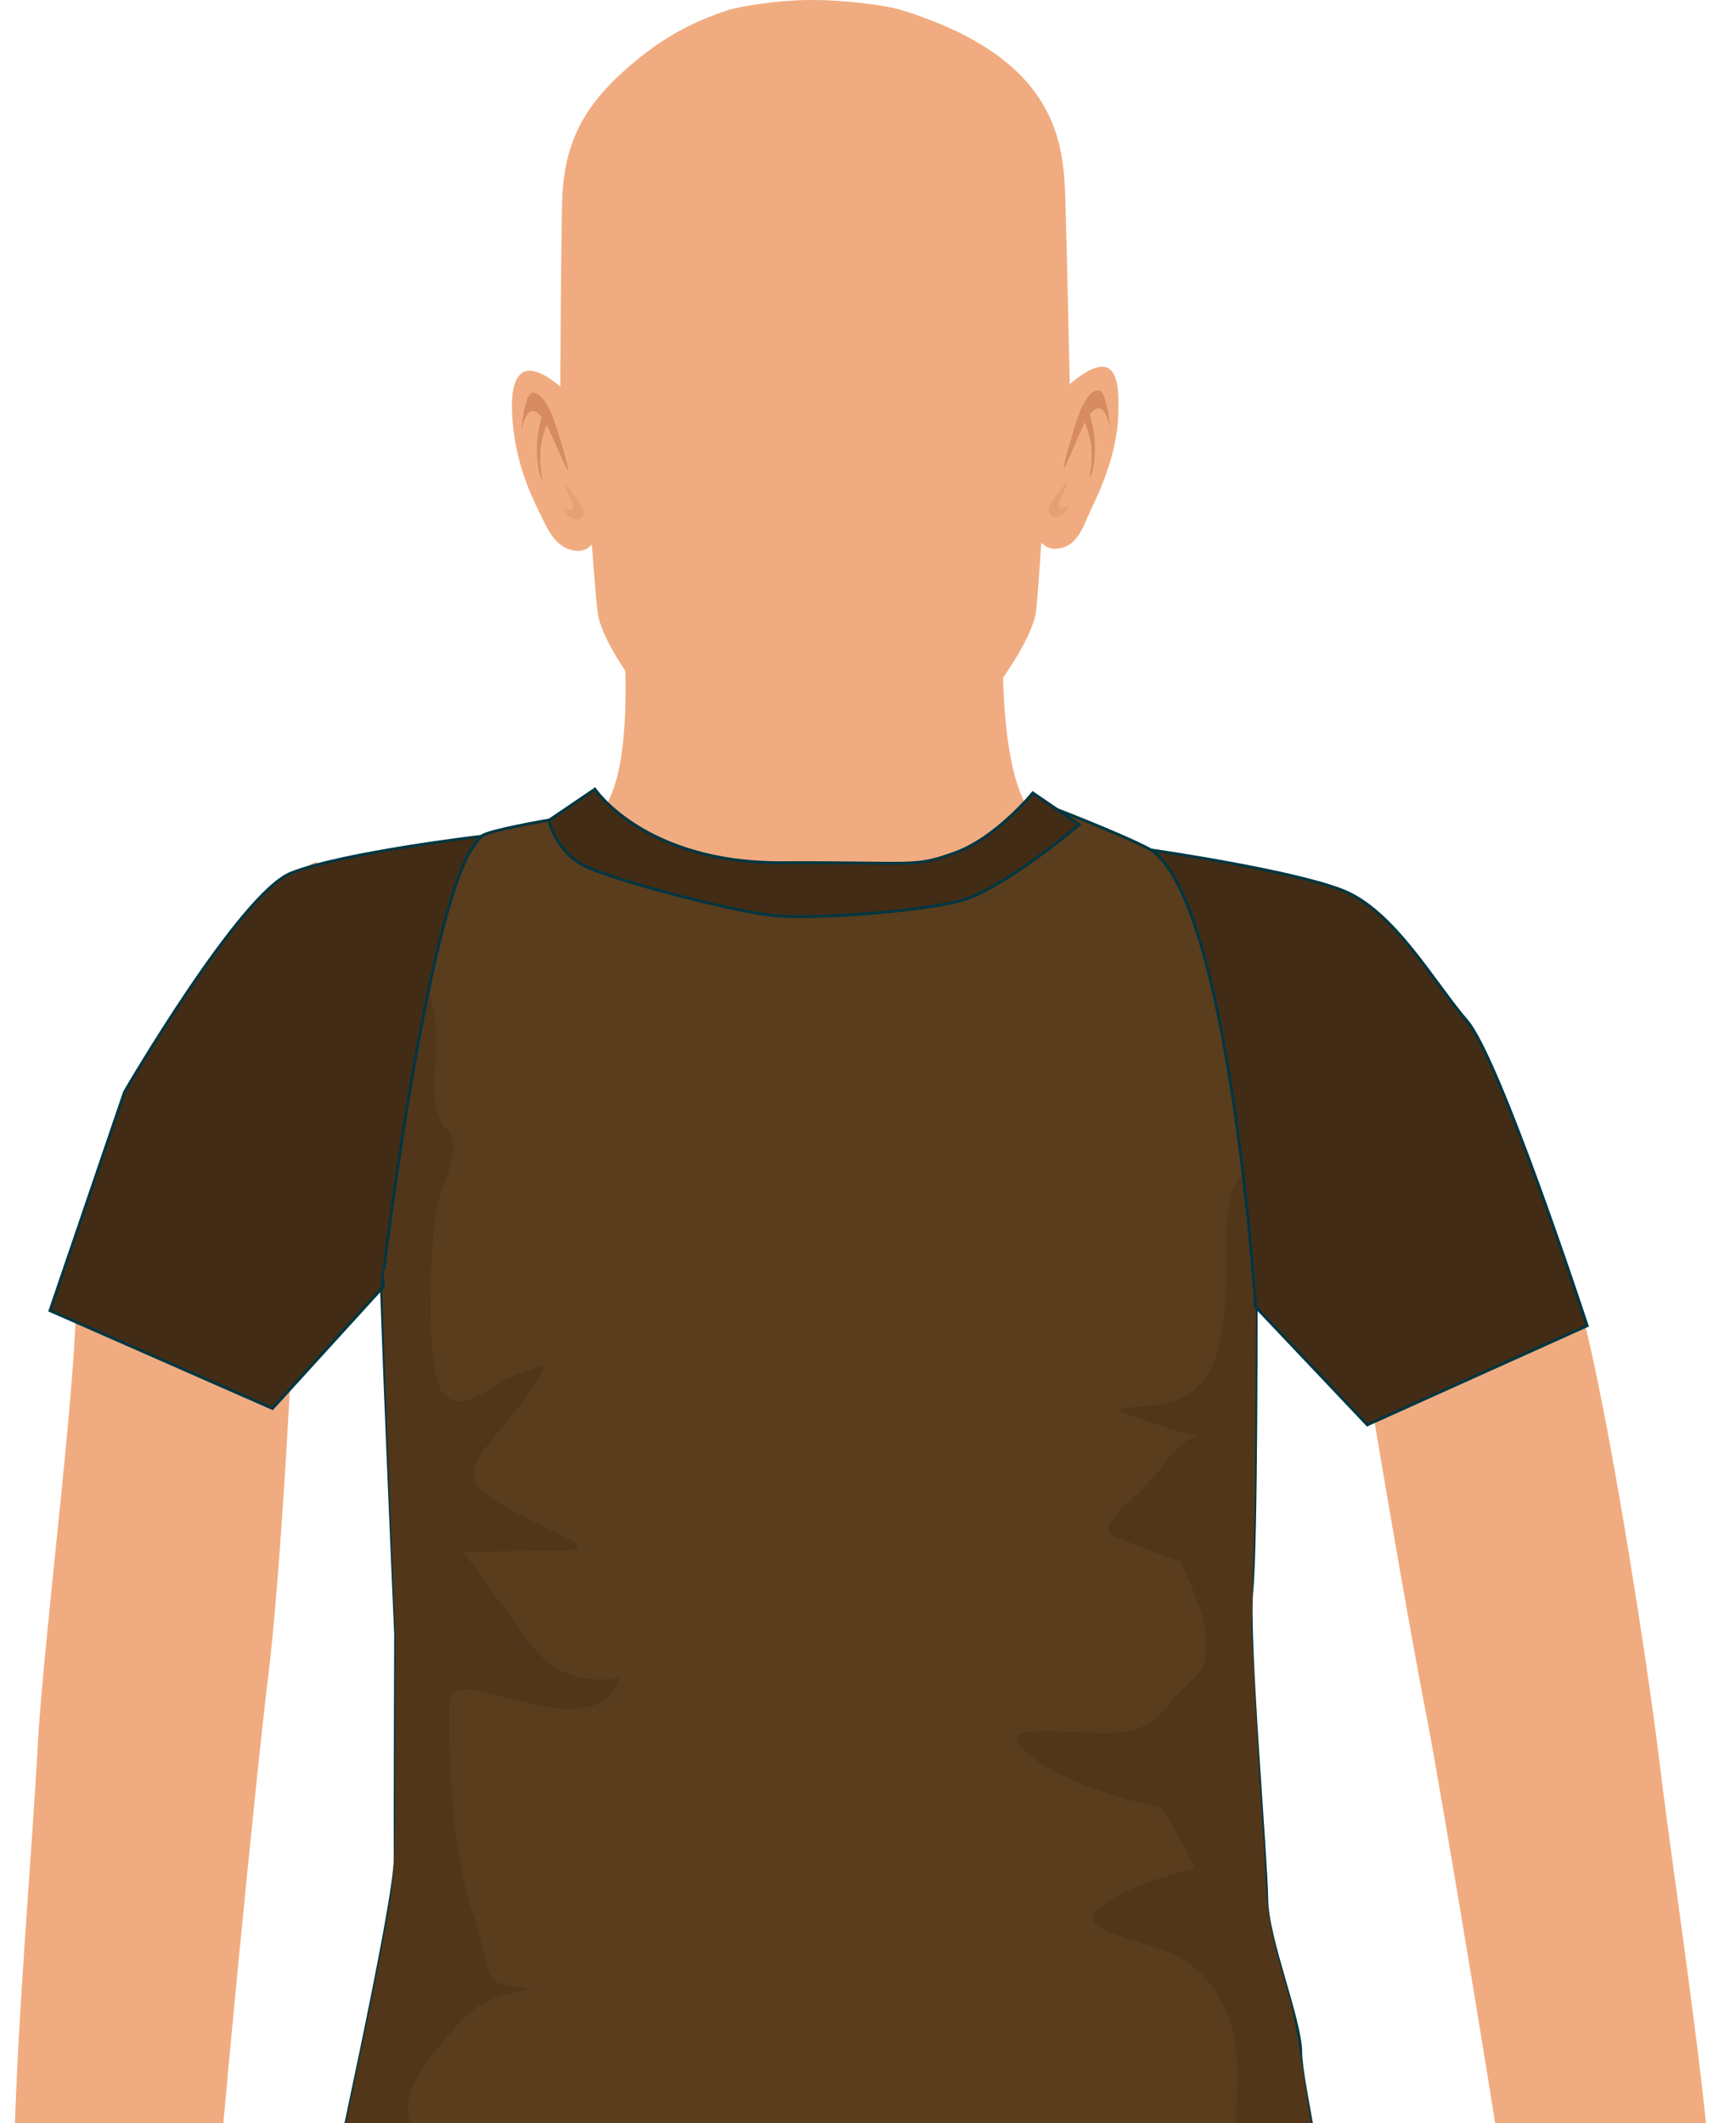 <?xml version="1.0" encoding="utf-8"?>
<!-- Generator: Adobe Illustrator 23.0.6, SVG Export Plug-In . SVG Version: 6.00 Build 0)  -->
<svg version="1.1" id="Capa_1" xmlns="http://www.w3.org/2000/svg" xmlns:xlink="http://www.w3.org/1999/xlink" x="0px" y="0px"
	 viewBox="0 0 152.79 186.83" enable-background="new 0 0 152.79 186.83" xml:space="preserve">
<g>
	<g>
		<path fill="#F0AC80" d="M99.92,75.99c-3.81-1.96-9.07-4.26-9.59-5.14c-2.24-3.75-2.27-13.47-1.88-17.47l-1.01,0l-31.74,0.14
			l-1.01,0c0.42,4,0.98,13.87-1.46,17.49c-0.39,0.58-6.03,3.2-9.81,5.22c-3.13,1.68-11.68,6.93-12.84,7.37
			c0.3,0.39,4.14,11.68,8.18,17.72c1.86,2.78,2.72,5.46,5.09,7.76c2.44,2.37,5.23,4.31,8.29,5.64c3.67,1.6,7.62,2.36,11.56,2.59
			c2.7,0.16,5.44,0.12,8.16-0.12c2.72,0.22,5.46,0.23,8.16,0.05c3.94-0.26,7.88-1.06,11.54-2.69c3.05-1.36,5.82-3.32,8.24-5.72
			c2.35-2.32,3.1-5.01,4.93-7.8c3.98-6.07,8.32-17.47,8.62-17.86C112.15,82.8,102.91,77.53,99.92,75.99z"/>
		<g>
			<path fill="#F0AC80" d="M129.72,93.56c-0.11-0.09-1.18-1.48-1.29-1.57c-4.14-3.43-13.2-8.25-17.08-9.67
				c-4.09-1.5-21.53,3.9-37.22,3.98c-0.04,0-1.38,0.04-2.26,0.06c-0.89-0.02-2.23-0.04-2.27-0.04C53.92,86.37,42,77,42,77
				S33.63,81.46,29.55,83C25.69,84.46,134.97,100.33,129.72,93.56z"/>
		</g>
		<path fill="#F0AC80" d="M94.15,33.81c0,0-0.24-11.41-0.38-16.03C93.62,12.79,93.33,5.11,79.05,0.8c-0.8-0.24-4.33-0.82-7.77-0.8
			c-3.21,0.02-6.33,0.63-7.08,0.86c-3.77,1.18-6.55,2.93-9.33,5.43c-3.78,3.4-5.3,6.7-5.4,11.69c-0.1,4.62-0.16,16.03-0.16,16.03
			c-4.39-3.66-4.41,0.82-4.18,3.25c0.31,3.3,1.32,5.77,2.34,7.82c0.68,1.36,1.39,3.33,3.39,3.4c0.75,0.03,1.23-0.56,1.23-0.56
			s0.34,4.75,0.52,6.06c0.52,3.9,9.19,14.82,14.05,15.77c1.47,0.29,9.06,0.26,10.43-0.01c4.79-0.95,13.59-11.92,14.09-15.93
			c0.16-1.31,0.47-6.06,0.47-6.06s0.49,0.58,1.24,0.55c1.99-0.09,2.46-2.06,3.12-3.43c1-2.06,2.35-5.22,2.42-8.54
			C98.49,33.94,98.5,30.11,94.15,33.81z"/>
		<g>
			<g>
				<path fill-rule="evenodd" clip-rule="evenodd" fill="#D68B62" d="M50.01,41.4c0.11-0.01-0.89-3.58-1.48-4.99
					c-0.64-1.53-1.28-1.87-1.67-1.84c-0.74,0.05-0.99,3.47-0.99,3.47s0.53-3.68,2.19-0.73C48.53,38.14,49.87,41.41,50.01,41.4z"/>
				<path fill-rule="evenodd" clip-rule="evenodd" fill="#D68B62" d="M47.39,37.94c0.04-0.24,0.3-1.65,0.49-1.66
					c0.24-0.01,0.25,1,0.19,1.17c-0.16,0.5-0.32,1.01-0.42,1.54c-0.11,0.56-0.11,1.1-0.1,1.68c0.01,0.51,0.12,1.11,0.22,1.6
					c-0.39-0.38-0.5-1.9-0.51-2.47C47.24,38.81,47.29,38.5,47.39,37.94z"/>
				<path fill-rule="evenodd" clip-rule="evenodd" fill="#E8A073" d="M50.38,44.27c-0.03-0.09-0.56-1.27-0.6-1.36
					c-0.39-0.87,0.43,0.25,0.51,0.35c0.4,0.56,0.69,0.87,0.97,1.34c0.24,0.4,0.13,1.04-0.42,1.1c-0.46,0.05-1.04-0.39-1.24-1.03
					C49.57,44.59,50.79,45.4,50.38,44.27z"/>
			</g>
			<g>
				<path fill-rule="evenodd" clip-rule="evenodd" fill="#D68B62" d="M93.63,41.21c-0.11-0.01,0.86-3.58,1.43-5
					c0.62-1.54,1.26-1.88,1.65-1.86c0.74,0.04,1.02,3.46,1.02,3.46s-0.56-3.68-2.2-0.72C95.07,37.93,93.76,41.22,93.63,41.21z"/>
				<path fill-rule="evenodd" clip-rule="evenodd" fill="#D68B62" d="M96.21,37.72c-0.05-0.24-0.31-1.65-0.51-1.66
					c-0.24-0.01-0.24,1.01-0.18,1.17c0.17,0.5,0.33,1,0.44,1.54c0.12,0.56,0.12,1.1,0.12,1.68c-0.01,0.51-0.11,1.11-0.21,1.6
					c0.39-0.38,0.48-1.9,0.49-2.47C96.37,38.6,96.32,38.28,96.21,37.72z"/>
				<path fill-rule="evenodd" clip-rule="evenodd" fill="#E8A073" d="M93.28,44.09c0.03-0.09,0.55-1.27,0.59-1.37
					c0.38-0.87-0.43,0.25-0.51,0.36c-0.39,0.56-0.68,0.87-0.96,1.35c-0.24,0.41-0.12,1.04,0.43,1.1c0.46,0.05,1.04-0.4,1.23-1.04
					C94.09,44.39,92.87,45.21,93.28,44.09z"/>
			</g>
		</g>
	</g>
	<g>
		<path fill="#F0AC80" d="M116.52,79.26c2.76,0.84,8.02,7.8,8.93,8.61c0.03,0.02,3.06,1.5,3.15,1.66
			c3.69,6.77,8.25,17.82,10.46,25.42s5.83,30.44,7.02,40.3c1.19,9.87,3.69,25.7,4.59,37.18c0.39,4.97,1.73,13.51,1.73,13.51
			l-17.28,2.16c0,0-1.2-4.79-1.73-9.27c-0.8-6.7-6.56-41.24-7.8-47.61c-1.94-9.88-5.37-30.59-5.37-30.59S114.72,78.71,116.52,79.26z
			"/>
	</g>
	<g>
		<path fill="#F0AC80" d="M27.76,75.87c-2.7,1.03-7.48,8.31-8.34,9.18c-0.03,0.02,0.08-0.17,0,0c-3.23,7-12.98,21.29-12.74,28.24
			c0.25,7.14-2.82,30.45-3.36,40.36c-0.53,9.92-1.97,25.89-2.1,37.4c-0.06,4.98-0.82,13.59-0.82,13.59l17.39,1.01
			c0,0,0.87-4.86,1.11-9.37c0.36-6.74,3.8-41.59,4.62-48.02c1.27-9.99,2.24-30.82,2.24-30.82S29.52,75.2,27.76,75.87z"/>
	</g>
	<g>
		<path fill="#5A3D1C" stroke="#003642" stroke-width="0.25" d="M93.01,71.23c0,0,7.81,3.01,9.05,4.04
			c1.24,1.04,7.88,12.05,7.91,18.52c0.03,6.47,0.55,10.85,0.58,15.67c0.02,4.81,0.04,26.32-0.37,30.49
			c-0.41,4.17,1.29,23.72,1.31,27.17s2.98,10.66,2.99,13.46c0.01,2.81,2.61,12.83,2.64,19.41c0.03,6.57,0.07,14.77,0.07,14.77
			s-33.32-0.93-47.99-0.87c-14.68,0.06-40.7,2.23-40.7,2.23s-2.84-6.68-1.08-15.1c1.75-8.42,7.38-33.58,7.36-37.46
			c-0.02-3.89,0.04-19.74,0.04-19.74s-1.42-32.03-1.44-37.53c-0.02-5.5,0.32-15.96,2.84-21.91c2.53-5.95,5.63-10.33,6.2-10.82
			c0.57-0.48,5.87-1.39,5.87-1.39s21.86,8.6,31.29,5.54C89,74.68,93.01,71.23,93.01,71.23z"/>
		<path fill="#52361A" d="M36.68,84.91c0.34,0,1.72,3.73,1.73,6.11c0.01,2.37-0.69,7.01,0.81,8.26c1.49,1.25,0.19,4.03-0.57,6.19
			c-0.75,2.16-1.42,15.72,0.5,17.33c1.93,1.61,3.57-0.81,6.38-1.83c2.8-1.01,3.31-1.81,0.44,2.37c-2.88,4.18-6.53,6.14-2.44,8.71
			c4.09,2.57,10.41,4.41,5.63,4.43c-4.76,0.02-8.33,0.11-8.33,0.11s3.6,5.09,6.17,8.46c2.56,3.36,6.73,2.7,7.07,2.7
			c0.34,0,0.34-0.58,0.34,0c0,0.57-0.83,3.52-6.63,2.4c-5.79-1.13-8.26-2.7-8.25,0.11c0.01,2.8-0.03,11.57,2.04,17.96
			c2.07,6.4,0.71,6.18,4.2,6.67c3.49,0.48-2.38-0.43-5.35,3.11c-2.96,3.54-7.53,7.94-1.73,11.37c5.79,3.43,6.99,3.42,8.61,3.42
			c1.61-0.01-8.09-0.76-9.78,2.42c-1.69,3.17-1.86,2.74-0.66,5.54c1.2,2.8-7.9,3.2-6.53,5.21c1.37,2,7.32,1.84,13.36,1.82
			c6.04-0.03,1.71,1.36-1.1,2.51c-2.8,1.17,2.91,3.58,4.1,3.58c1.19-0.01-0.04,0.98-0.04,0.98s-7.76,0.8-12.02,0.82
			c-4.26,0.02-6.26,0.14-6.26,0.14s-1.5-5.38-1.51-8.18c-0.01-2.8,0.84-7.99,1.55-11.33c0.72-3.33,2.56-11.92,3.13-14.66
			c0.57-2.73,2.52-12.22,2.86-14.82c0.34-2.59,0.36-4.74,0.37-8.09c0.01-3.34,0.06-13.84,0.04-14.56c-0.02-0.72-0.7-16.92-0.7-16.92
			l-0.74-21.53c0,0,0.48-15.43,1.58-18.17c1.1-2.73,1.61-2.74,1.61-2.74L36.68,84.91z"/>
		<path fill="#52361A" d="M110.2,102.95c0,0-2.31-0.2-2.28,6.38c0.03,6.58-0.21,10.79-2.88,13.06c-2.67,2.28-9.57,0.8-4.97,2.4
			c4.6,1.59,5.37,1.59,5.37,1.59s-1.02-0.21-3.24,2.77c-2.22,2.98-6.16,5.15-3.99,6.11c2.17,0.97,5.62,2.13,5.62,2.13
			s4.25,7.75,1.32,10.24c-2.92,2.49-3.04,4.86-7.64,4.88c-4.59,0.02-10.46-1.03-7.01,1.86c3.45,2.9,10.74,4.59,11.38,4.59
			c0.64,0,3.34,5.49,3.34,5.49s-5.86,1.21-8.41,3.38c-2.54,2.17,3.71,2.79,6.53,4.17c2.81,1.4,5.51,4.51,5.54,10.12
			c0.02,5.61-0.46,12.62-5.81,14.48c-5.35,1.85-6.31,2.66-6.31,2.66s1.87,3.28,7.22,1.64c5.35-1.64,9.31-1.12,9.31-1.12
			s0.41,6.58-0.73,7.56c-1.14,0.97,4.6,2.03,4.6,2.03s0.1-9.12-0.13-11.51c-0.22-2.38-1.56-10.69-1.81-12.14
			c-0.25-1.44-1.14-7.83-1.71-9.82c-0.57-1.98-1.89-6.27-2.02-8.98c-0.13-2.7-0.62-10.23-0.62-10.23l-0.72-13.13l0.31-12.11
			l0.08-15.61L110.2,102.95z"/>
		<path fill="#422C15" stroke="#003642" stroke-width="0.25" d="M52.36,69.45c0,0,4.37,6.52,16.44,6.47
			c12.09-0.05,11.58,0.44,15.23-0.86c3.65-1.31,6.87-5.28,6.87-5.28l4.09,2.79c0,0-6.78,5.79-10.6,6.74
			c-3.82,0.95-12.59,1.57-16.07,1.29c-3.49-0.28-14.82-3.24-17.12-4.53c-2.31-1.29-2.9-3.87-2.9-3.87L52.36,69.45z"/>
		<path fill="#422C15" stroke="#003642" stroke-width="0.25" d="M42.42,73.59c0,0-12.32,1.44-16.82,3.25
			c-4.5,1.82-14.64,19.26-14.64,19.26L4.4,115.34l19.58,8.61l9.6-10.54C33.58,113.41,37.85,76.92,42.42,73.59z"/>
		<path fill="#422C15" stroke="#003642" stroke-width="0.25" d="M101.32,74.8c0,0,12.34,1.78,16.85,3.56
			c4.52,1.78,8.02,8.1,10.93,11.47c2.91,3.37,10.59,26.84,10.59,26.84l-19.35,8.72l-9.84-10.39
			C110.51,114.99,108.25,79.51,101.32,74.8z"/>
	</g>
</g>
</svg>
